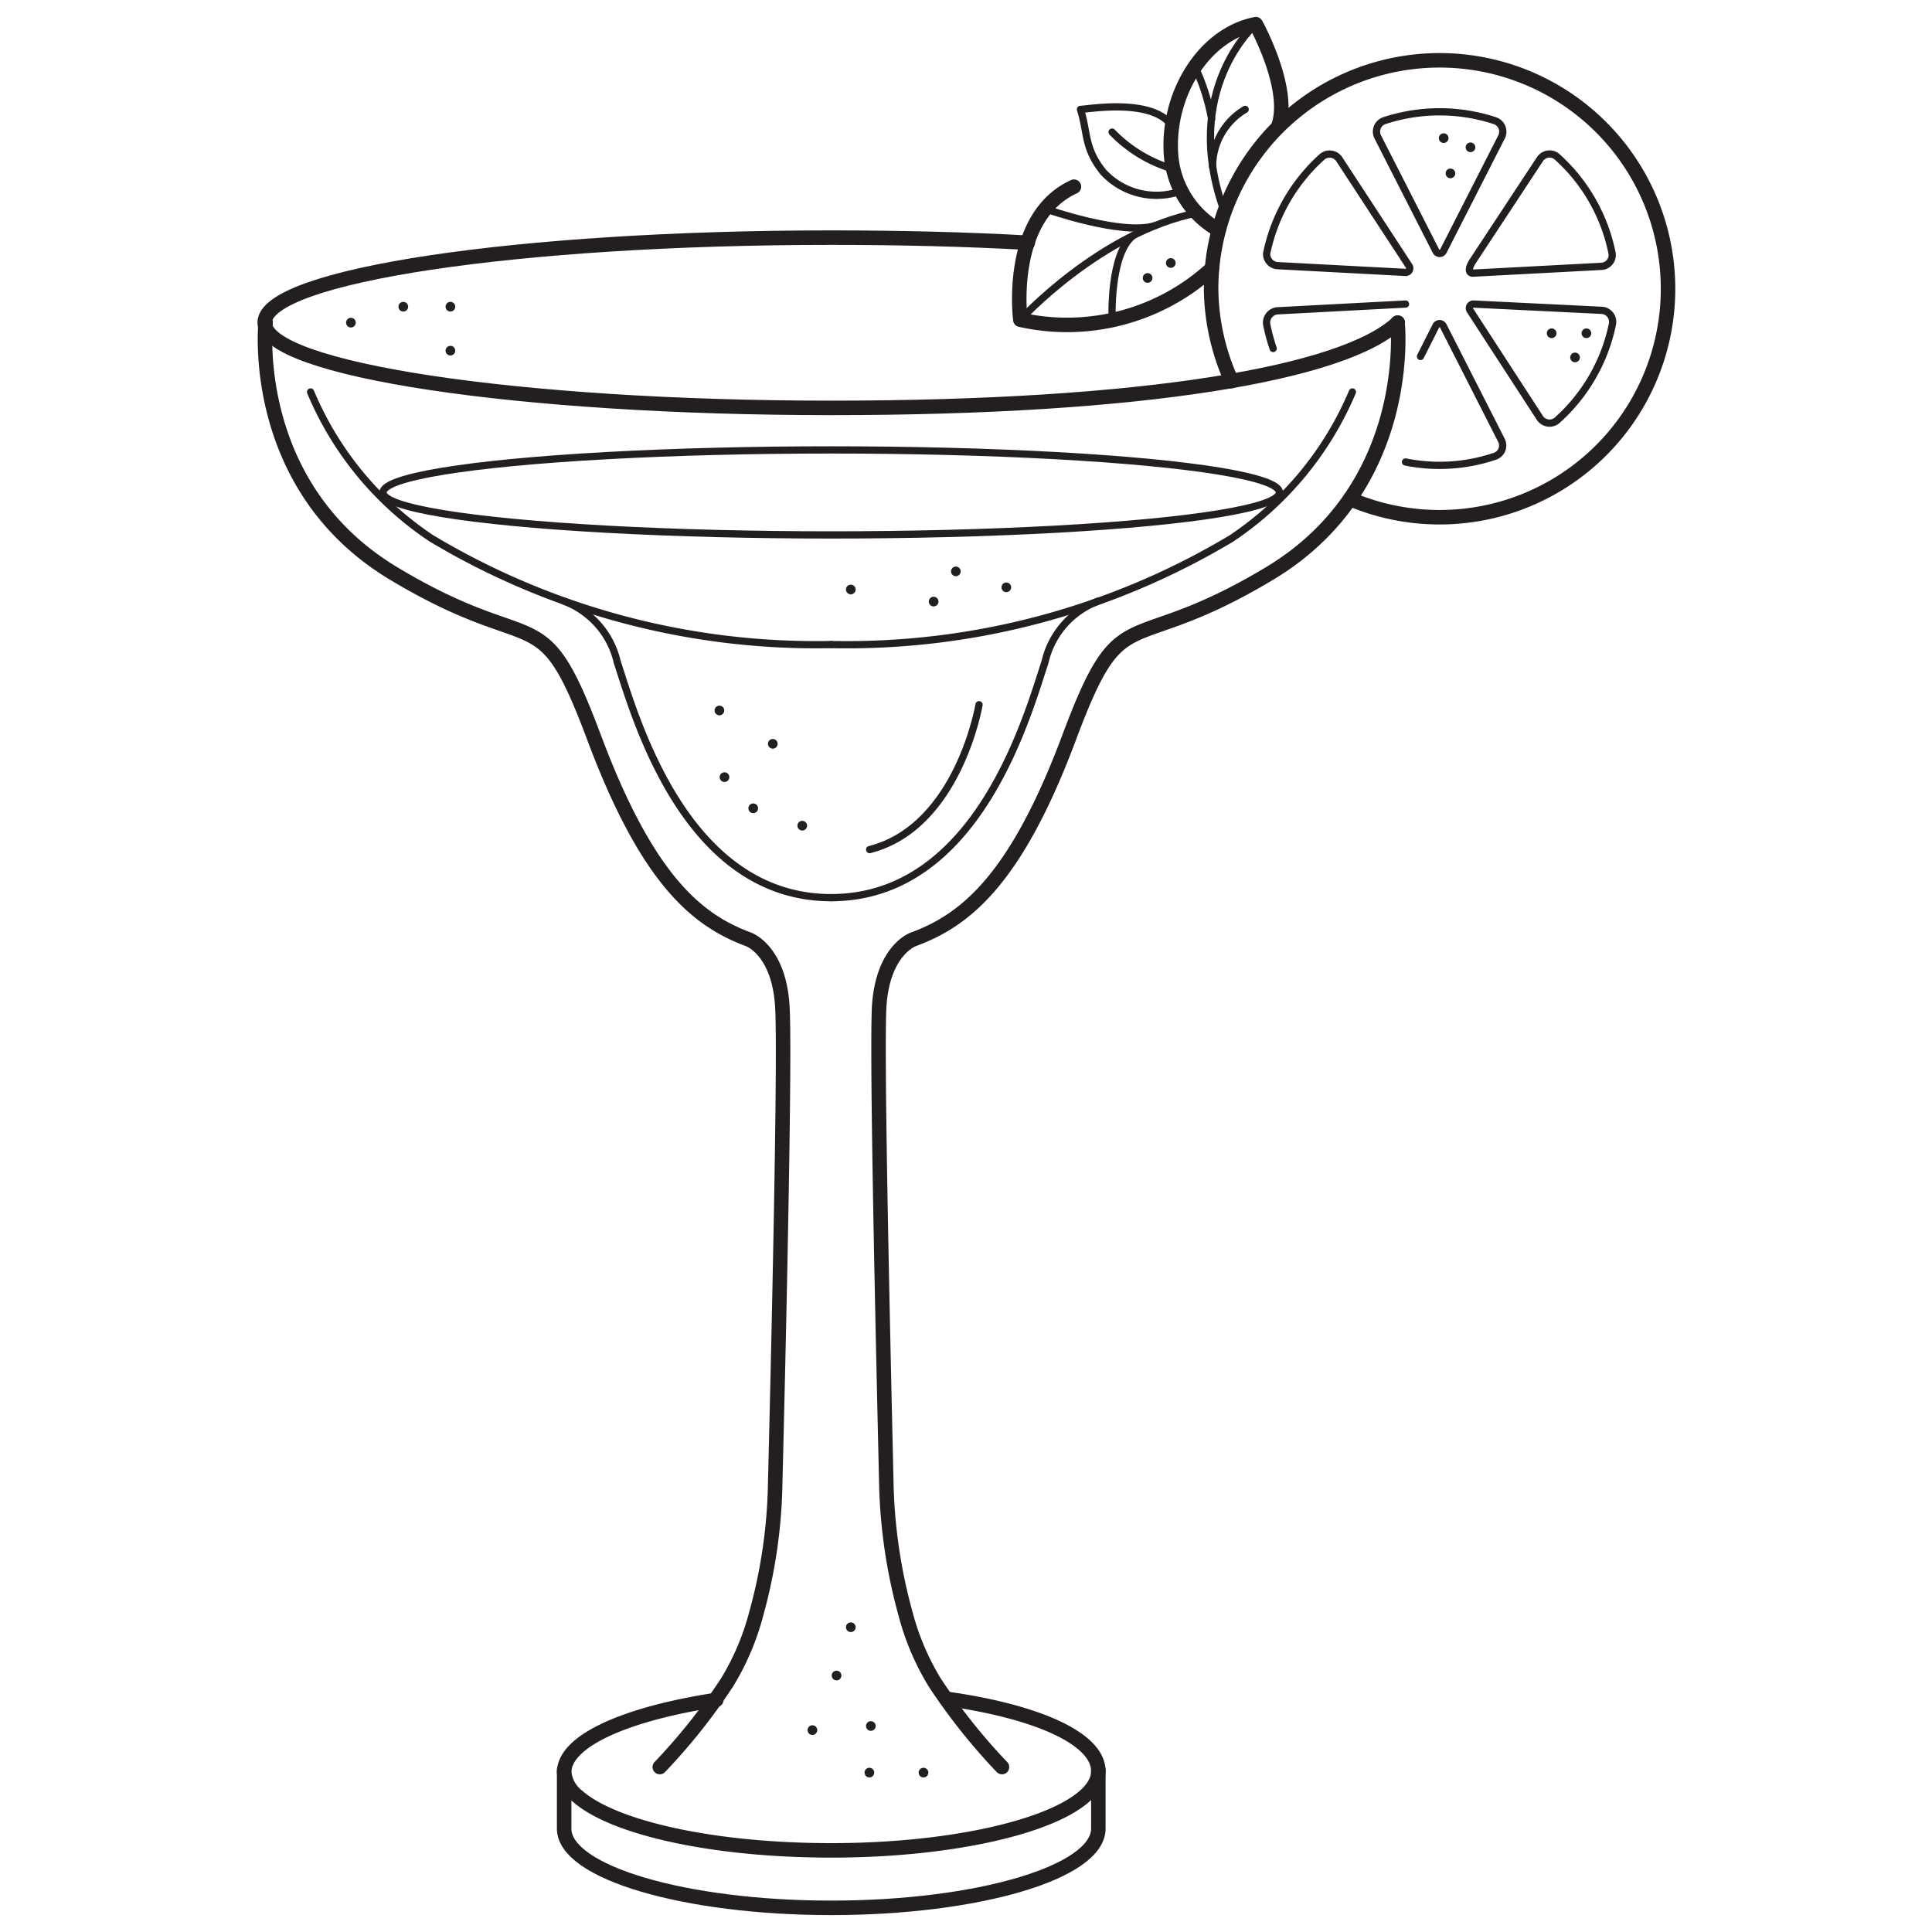 <svg xmlns="http://www.w3.org/2000/svg" viewBox="0 0 80 80"><defs><style>.cls-1,.cls-2{fill:none;stroke:#231f20;stroke-linecap:round;stroke-linejoin:round;}.cls-1{stroke-width:0.6px;}.cls-2{stroke-width:0.3px;}.cls-3{fill:#231f20;}</style></defs><g id="Layer_72" data-name="Layer 72"><path class="cls-1" d="M44.47,7.73C41.7,9,42.25,13.24,42.25,13.24a8.87,8.87,0,0,0,7.93-2.12"/><path class="cls-1" d="M42.56,10.05c-2.54-.14-5.28-.21-8.14-.21-13,0-23.46,1.58-23.46,3.52s10.5,3.53,23.46,3.53,21.25-1.44,23.46-3.53"/><ellipse class="cls-2" cx="34.42" cy="20.39" rx="18.56" ry="1.76"/><path class="cls-1" d="M39.17,70.34c3.73.52,6.31,1.64,6.31,3,0,1.81-5,3.28-11.06,3.28-4.89,0-9-.93-10.49-2.23a1.45,1.45,0,0,1-.57-1c0-1.31,2.57-2.43,6.3-3"/><path class="cls-1" d="M45.48,73.29v2.43c0,1.81-5,3.28-11.06,3.28s-11.06-1.47-11.06-3.28V73.29"/><path class="cls-1" d="M11,13.36s-.73,6.76,5.29,10.38,6.08.84,8.31,6.8S28.9,38.12,31,38.9c0,0,1.23.43,1.39,2.7.14,1.84-.17,15-.29,19.79a21.49,21.49,0,0,1-.78,5.41,10.62,10.62,0,0,1-1.21,2.86,24.57,24.57,0,0,1-2.79,3.51"/><path class="cls-2" d="M23.35,24.89a3.55,3.55,0,0,1,2.21,2.53c.72,2.17,2.78,9.75,8.86,9.75"/><path class="cls-1" d="M57.87,13.36s.73,6.76-5.29,10.38-6.08.84-8.31,6.8-4.34,7.58-6.46,8.36c0,0-1.23.43-1.4,2.7-.13,1.84.18,15,.29,19.79a22,22,0,0,0,.79,5.41,10.62,10.62,0,0,0,1.21,2.86,24.57,24.57,0,0,0,2.79,3.51"/><path class="cls-2" d="M34.41,26.69A31,31,0,0,0,51,22.29a13.71,13.71,0,0,0,5-6.06"/><path class="cls-2" d="M34.41,26.69a31,31,0,0,1-16.55-4.4,13.58,13.58,0,0,1-5-6.06"/><path class="cls-2" d="M45.48,24.89a3.53,3.53,0,0,0-2.21,2.53c-.72,2.17-2.78,9.75-8.86,9.75"/><path class="cls-2" d="M48.93,7.9a3,3,0,0,1-3.25-.78c-.8-1-.63-1.61-.94-2.59.26,0,3-.5,3.79.69"/><path class="cls-2" d="M40.54,29.18s-.85,5.06-4.53,6"/><path class="cls-2" d="M52,1S48.86,3.71,50.7,8.77"/><path class="cls-2" d="M46.05,5.47A5.75,5.75,0,0,0,48.59,7"/><path class="cls-2" d="M42.25,13.24S45.58,9.6,49.6,8.81"/><path class="cls-2" d="M46.05,13.27s-.12-2.77.88-3.52"/><path class="cls-2" d="M43.29,8.65s3.19,1.13,4.54.69"/><path class="cls-2" d="M49.48,2.77a8.47,8.47,0,0,1,.69,2.16"/><path class="cls-2" d="M51.56,4.53A2.75,2.75,0,0,0,50.21,6.9"/><path class="cls-1" d="M55.9,20.66A9.46,9.46,0,1,0,50.15,12,9.42,9.42,0,0,0,51,15.78"/><path class="cls-2" d="M60.87,12.85l2.89,4.45a.48.48,0,0,0,.71.11,7.31,7.31,0,0,0,2.3-4,.48.48,0,0,0-.45-.56L61,12.59A.17.17,0,0,0,60.87,12.85Z"/><path class="cls-2" d="M52.9,11l5.3.28a.17.17,0,0,0,.15-.26L55.46,6.6a.48.48,0,0,0-.71-.11,7.37,7.37,0,0,0-2.3,4A.48.48,0,0,0,52.9,11Z"/><path class="cls-2" d="M63.76,6.6,61,10.79c-.25.38-.16.53,0,.52l5.3-.28a.47.47,0,0,0,.45-.56,7.31,7.31,0,0,0-2.3-4A.48.48,0,0,0,63.76,6.6Z"/><path class="cls-2" d="M58.2,12.59l-5.3.28a.49.49,0,0,0-.45.56,7.56,7.56,0,0,0,.27,1"/><path class="cls-2" d="M59.76,10.41l2.41-4.73A.48.48,0,0,0,61.91,5a7.33,7.33,0,0,0-4.6,0,.48.48,0,0,0-.26.67l2.41,4.73A.17.17,0,0,0,59.76,10.41Z"/><path class="cls-2" d="M58.2,19.13a7.16,7.16,0,0,0,3.71-.24.47.47,0,0,0,.26-.66l-2.41-4.74a.17.17,0,0,0-.3,0l-.64,1.27"/><path class="cls-1" d="M50.47,9.49l-.07,0a3.92,3.92,0,0,1-1.92-3.28C48.39,3.84,49.86,1.42,52,1c0,0,1.47,2.65.94,4.21"/><path class="cls-3" d="M65.69,14a.2.2,0,0,0,0-.4.2.2,0,0,0,0,.4Z"/><path class="cls-3" d="M64.25,14a.2.2,0,0,0,0-.4.2.2,0,0,0,0,.4Z"/><path class="cls-3" d="M65.22,15a.2.2,0,0,0,0-.4.2.2,0,0,0,0,.4Z"/><path class="cls-3" d="M60.89,6.3a.2.2,0,0,0,0-.4.2.2,0,0,0,0,.4Z"/><path class="cls-3" d="M59.78,5.92a.2.2,0,0,0,0-.4.2.2,0,0,0,0,.4Z"/><path class="cls-3" d="M60.06,7.38a.2.2,0,0,0,0-.4.2.2,0,0,0,0,.4Z"/><path class="cls-3" d="M29.79,29.62a.2.2,0,0,0,0-.4.2.2,0,0,0,0,.4Z"/><path class="cls-3" d="M31.19,33.67a.2.2,0,0,0,0-.4.2.2,0,0,0,0,.4Z"/><path class="cls-3" d="M32,31a.2.2,0,0,0,0-.4.2.2,0,0,0,0,.4Z"/><path class="cls-3" d="M33.22,34.39a.2.2,0,0,0,0-.4.2.2,0,0,0,0,.4Z"/><path class="cls-3" d="M41.67,24.52a.2.2,0,0,0,0-.4.2.2,0,0,0,0,.4Z"/><path class="cls-3" d="M39.58,23.86a.2.2,0,0,0,0-.4.2.2,0,0,0,0,.4Z"/><path class="cls-3" d="M38.66,25.11a.2.2,0,0,0,0-.4.2.2,0,0,0,0,.4Z"/><path class="cls-3" d="M35.23,24.61a.2.2,0,0,0,0-.4.2.2,0,0,0,0,.4Z"/><path class="cls-3" d="M38.24,73.6a.2.2,0,0,0,0-.4.2.2,0,0,0,0,.4Z"/><path class="cls-3" d="M36.06,71.67a.2.2,0,0,0,0-.4.2.2,0,0,0,0,.4Z"/><path class="cls-3" d="M36,73.6a.2.2,0,0,0,0-.4.2.2,0,0,0,0,.4Z"/><path class="cls-3" d="M33.64,71.84a.2.2,0,0,0,0-.4.2.2,0,0,0,0,.4Z"/><path class="cls-3" d="M35.23,67.58a.2.2,0,0,0,0-.4.2.2,0,0,0,0,.4Z"/><path class="cls-3" d="M18.65,12.9a.2.2,0,0,0,0-.4.2.2,0,0,0,0,.4Z"/><path class="cls-3" d="M18.65,14.72a.2.2,0,0,0,0-.4.2.2,0,0,0,0,.4Z"/><path class="cls-3" d="M14.53,13.56a.2.2,0,0,0,0-.4.2.2,0,0,0,0,.4Z"/><path class="cls-3" d="M16.7,12.9a.2.2,0,0,0,0-.4.2.2,0,0,0,0,.4Z"/><path class="cls-3" d="M47.52,11.71a.2.2,0,0,0,0-.4.2.2,0,0,0,0,.4Z"/><path class="cls-3" d="M48.48,11.09a.2.2,0,0,0,0-.4.2.2,0,0,0,0,.4Z"/><path class="cls-3" d="M30,32.38a.2.2,0,0,0,0-.4.2.2,0,0,0,0,.4Z"/><path class="cls-3" d="M34.64,69.58a.2.2,0,0,0,0-.4.2.2,0,0,0,0,.4Z"/></g></svg>
